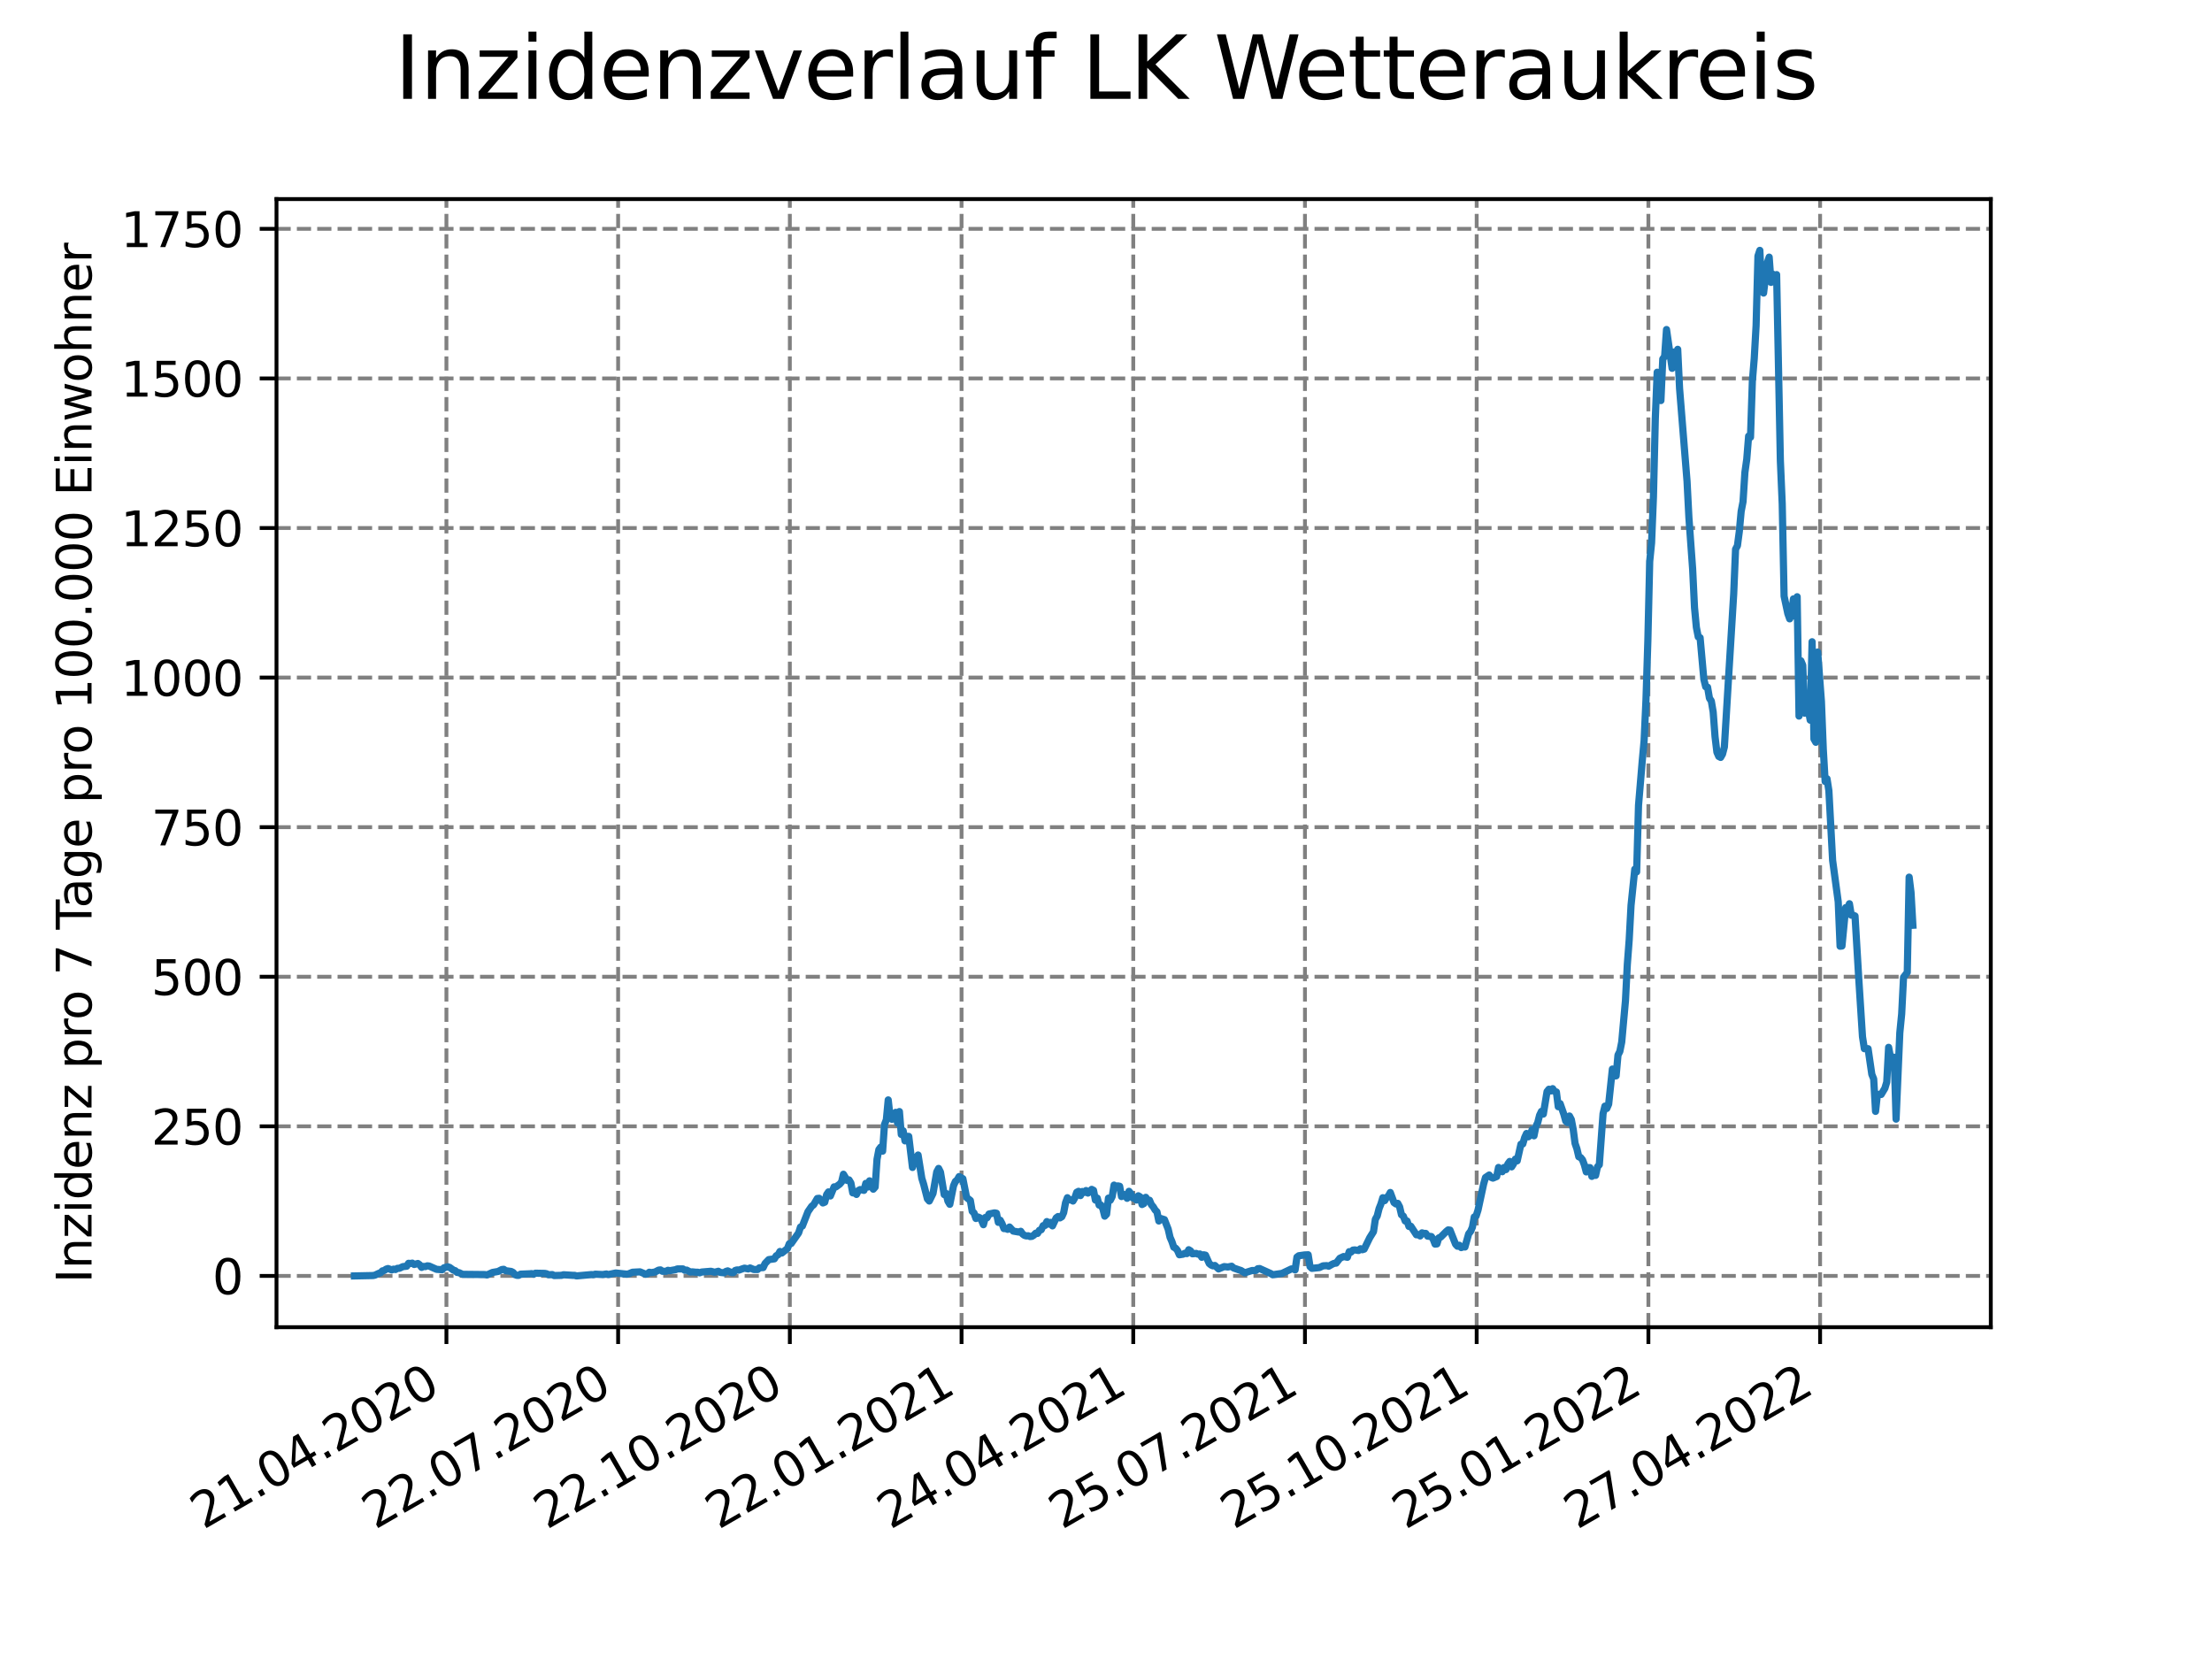 <?xml version="1.0" encoding="utf-8" standalone="no"?>
<!DOCTYPE svg PUBLIC "-//W3C//DTD SVG 1.1//EN"
  "http://www.w3.org/Graphics/SVG/1.1/DTD/svg11.dtd">
<svg xmlns:xlink="http://www.w3.org/1999/xlink" width="460.8pt" height="345.6pt" viewBox="0 0 460.8 345.6" xmlns="http://www.w3.org/2000/svg" version="1.1">
 <defs>
  <style type="text/css">*{stroke-linejoin: round; stroke-linecap: butt}</style>
 </defs>
 <g id="figure_1">
  <g id="patch_1">
   <path d="M 0 345.6 
L 460.8 345.6 
L 460.8 0 
L 0 0 
z
" style="fill: #ffffff"/>
  </g>
  <g id="axes_1">
   <g id="patch_2">
    <path d="M 57.6 276.48 
L 414.72 276.48 
L 414.72 41.472 
L 57.6 41.472 
z
" style="fill: #ffffff"/>
   </g>
   <g id="matplotlib.axis_1">
    <g id="xtick_1">
     <g id="line2d_1">
      <path d="M 92.998 276.48 
L 92.998 41.472 
" clip-path="url(#p00553712f5)" style="fill: none; stroke-dasharray: 2.96,1.28; stroke-dashoffset: 0; stroke: #808080; stroke-width: 0.8"/>
     </g>
     <g id="line2d_2">
      <defs>
       <path id="m93e9720db9" d="M 0 0 
L 0 3.5 
" style="stroke: #000000; stroke-width: 0.8"/>
      </defs>
      <g>
       <use xlink:href="#m93e9720db9" x="92.998" y="276.48" style="stroke: #000000; stroke-width: 0.8"/>
      </g>
     </g>
     <g id="text_1">
      <!-- 21.04.2020 -->
      <g transform="translate(42.373 318.689)rotate(-30)scale(0.1 -0.1)">
       <defs>
        <path id="DejaVuSans-32" d="M 1228 531 
L 3431 531 
L 3431 0 
L 469 0 
L 469 531 
Q 828 903 1448 1529 
Q 2069 2156 2228 2338 
Q 2531 2678 2651 2914 
Q 2772 3150 2772 3378 
Q 2772 3750 2511 3984 
Q 2250 4219 1831 4219 
Q 1534 4219 1204 4116 
Q 875 4013 500 3803 
L 500 4441 
Q 881 4594 1212 4672 
Q 1544 4750 1819 4750 
Q 2544 4750 2975 4387 
Q 3406 4025 3406 3419 
Q 3406 3131 3298 2873 
Q 3191 2616 2906 2266 
Q 2828 2175 2409 1742 
Q 1991 1309 1228 531 
z
" transform="scale(0.016)"/>
        <path id="DejaVuSans-31" d="M 794 531 
L 1825 531 
L 1825 4091 
L 703 3866 
L 703 4441 
L 1819 4666 
L 2450 4666 
L 2450 531 
L 3481 531 
L 3481 0 
L 794 0 
L 794 531 
z
" transform="scale(0.016)"/>
        <path id="DejaVuSans-2e" d="M 684 794 
L 1344 794 
L 1344 0 
L 684 0 
L 684 794 
z
" transform="scale(0.016)"/>
        <path id="DejaVuSans-30" d="M 2034 4250 
Q 1547 4250 1301 3770 
Q 1056 3291 1056 2328 
Q 1056 1369 1301 889 
Q 1547 409 2034 409 
Q 2525 409 2770 889 
Q 3016 1369 3016 2328 
Q 3016 3291 2770 3770 
Q 2525 4250 2034 4250 
z
M 2034 4750 
Q 2819 4750 3233 4129 
Q 3647 3509 3647 2328 
Q 3647 1150 3233 529 
Q 2819 -91 2034 -91 
Q 1250 -91 836 529 
Q 422 1150 422 2328 
Q 422 3509 836 4129 
Q 1250 4750 2034 4750 
z
" transform="scale(0.016)"/>
        <path id="DejaVuSans-34" d="M 2419 4116 
L 825 1625 
L 2419 1625 
L 2419 4116 
z
M 2253 4666 
L 3047 4666 
L 3047 1625 
L 3713 1625 
L 3713 1100 
L 3047 1100 
L 3047 0 
L 2419 0 
L 2419 1100 
L 313 1100 
L 313 1709 
L 2253 4666 
z
" transform="scale(0.016)"/>
       </defs>
       <use xlink:href="#DejaVuSans-32"/>
       <use xlink:href="#DejaVuSans-31" x="63.623"/>
       <use xlink:href="#DejaVuSans-2e" x="127.246"/>
       <use xlink:href="#DejaVuSans-30" x="159.033"/>
       <use xlink:href="#DejaVuSans-34" x="222.656"/>
       <use xlink:href="#DejaVuSans-2e" x="286.279"/>
       <use xlink:href="#DejaVuSans-32" x="318.066"/>
       <use xlink:href="#DejaVuSans-30" x="381.689"/>
       <use xlink:href="#DejaVuSans-32" x="445.312"/>
       <use xlink:href="#DejaVuSans-30" x="508.936"/>
      </g>
     </g>
    </g>
    <g id="xtick_2">
     <g id="line2d_3">
      <path d="M 128.768 276.48 
L 128.768 41.472 
" clip-path="url(#p00553712f5)" style="fill: none; stroke-dasharray: 2.96,1.28; stroke-dashoffset: 0; stroke: #808080; stroke-width: 0.8"/>
     </g>
     <g id="line2d_4">
      <g>
       <use xlink:href="#m93e9720db9" x="128.768" y="276.48" style="stroke: #000000; stroke-width: 0.8"/>
      </g>
     </g>
     <g id="text_2">
      <!-- 22.07.2020 -->
      <g transform="translate(78.143 318.689)rotate(-30)scale(0.1 -0.1)">
       <defs>
        <path id="DejaVuSans-37" d="M 525 4666 
L 3525 4666 
L 3525 4397 
L 1831 0 
L 1172 0 
L 2766 4134 
L 525 4134 
L 525 4666 
z
" transform="scale(0.016)"/>
       </defs>
       <use xlink:href="#DejaVuSans-32"/>
       <use xlink:href="#DejaVuSans-32" x="63.623"/>
       <use xlink:href="#DejaVuSans-2e" x="127.246"/>
       <use xlink:href="#DejaVuSans-30" x="159.033"/>
       <use xlink:href="#DejaVuSans-37" x="222.656"/>
       <use xlink:href="#DejaVuSans-2e" x="286.279"/>
       <use xlink:href="#DejaVuSans-32" x="318.066"/>
       <use xlink:href="#DejaVuSans-30" x="381.689"/>
       <use xlink:href="#DejaVuSans-32" x="445.312"/>
       <use xlink:href="#DejaVuSans-30" x="508.936"/>
      </g>
     </g>
    </g>
    <g id="xtick_3">
     <g id="line2d_5">
      <path d="M 164.538 276.48 
L 164.538 41.472 
" clip-path="url(#p00553712f5)" style="fill: none; stroke-dasharray: 2.96,1.28; stroke-dashoffset: 0; stroke: #808080; stroke-width: 0.8"/>
     </g>
     <g id="line2d_6">
      <g>
       <use xlink:href="#m93e9720db9" x="164.538" y="276.48" style="stroke: #000000; stroke-width: 0.8"/>
      </g>
     </g>
     <g id="text_3">
      <!-- 22.10.2020 -->
      <g transform="translate(113.913 318.689)rotate(-30)scale(0.1 -0.1)">
       <use xlink:href="#DejaVuSans-32"/>
       <use xlink:href="#DejaVuSans-32" x="63.623"/>
       <use xlink:href="#DejaVuSans-2e" x="127.246"/>
       <use xlink:href="#DejaVuSans-31" x="159.033"/>
       <use xlink:href="#DejaVuSans-30" x="222.656"/>
       <use xlink:href="#DejaVuSans-2e" x="286.279"/>
       <use xlink:href="#DejaVuSans-32" x="318.066"/>
       <use xlink:href="#DejaVuSans-30" x="381.689"/>
       <use xlink:href="#DejaVuSans-32" x="445.312"/>
       <use xlink:href="#DejaVuSans-30" x="508.936"/>
      </g>
     </g>
    </g>
    <g id="xtick_4">
     <g id="line2d_7">
      <path d="M 200.309 276.48 
L 200.309 41.472 
" clip-path="url(#p00553712f5)" style="fill: none; stroke-dasharray: 2.96,1.28; stroke-dashoffset: 0; stroke: #808080; stroke-width: 0.8"/>
     </g>
     <g id="line2d_8">
      <g>
       <use xlink:href="#m93e9720db9" x="200.309" y="276.48" style="stroke: #000000; stroke-width: 0.8"/>
      </g>
     </g>
     <g id="text_4">
      <!-- 22.01.2021 -->
      <g transform="translate(149.683 318.689)rotate(-30)scale(0.1 -0.1)">
       <use xlink:href="#DejaVuSans-32"/>
       <use xlink:href="#DejaVuSans-32" x="63.623"/>
       <use xlink:href="#DejaVuSans-2e" x="127.246"/>
       <use xlink:href="#DejaVuSans-30" x="159.033"/>
       <use xlink:href="#DejaVuSans-31" x="222.656"/>
       <use xlink:href="#DejaVuSans-2e" x="286.279"/>
       <use xlink:href="#DejaVuSans-32" x="318.066"/>
       <use xlink:href="#DejaVuSans-30" x="381.689"/>
       <use xlink:href="#DejaVuSans-32" x="445.312"/>
       <use xlink:href="#DejaVuSans-31" x="508.936"/>
      </g>
     </g>
    </g>
    <g id="xtick_5">
     <g id="line2d_9">
      <path d="M 236.079 276.48 
L 236.079 41.472 
" clip-path="url(#p00553712f5)" style="fill: none; stroke-dasharray: 2.96,1.28; stroke-dashoffset: 0; stroke: #808080; stroke-width: 0.8"/>
     </g>
     <g id="line2d_10">
      <g>
       <use xlink:href="#m93e9720db9" x="236.079" y="276.48" style="stroke: #000000; stroke-width: 0.8"/>
      </g>
     </g>
     <g id="text_5">
      <!-- 24.04.2021 -->
      <g transform="translate(185.454 318.689)rotate(-30)scale(0.1 -0.1)">
       <use xlink:href="#DejaVuSans-32"/>
       <use xlink:href="#DejaVuSans-34" x="63.623"/>
       <use xlink:href="#DejaVuSans-2e" x="127.246"/>
       <use xlink:href="#DejaVuSans-30" x="159.033"/>
       <use xlink:href="#DejaVuSans-34" x="222.656"/>
       <use xlink:href="#DejaVuSans-2e" x="286.279"/>
       <use xlink:href="#DejaVuSans-32" x="318.066"/>
       <use xlink:href="#DejaVuSans-30" x="381.689"/>
       <use xlink:href="#DejaVuSans-32" x="445.312"/>
       <use xlink:href="#DejaVuSans-31" x="508.936"/>
      </g>
     </g>
    </g>
    <g id="xtick_6">
     <g id="line2d_11">
      <path d="M 271.849 276.48 
L 271.849 41.472 
" clip-path="url(#p00553712f5)" style="fill: none; stroke-dasharray: 2.96,1.28; stroke-dashoffset: 0; stroke: #808080; stroke-width: 0.8"/>
     </g>
     <g id="line2d_12">
      <g>
       <use xlink:href="#m93e9720db9" x="271.849" y="276.48" style="stroke: #000000; stroke-width: 0.8"/>
      </g>
     </g>
     <g id="text_6">
      <!-- 25.07.2021 -->
      <g transform="translate(221.224 318.689)rotate(-30)scale(0.1 -0.1)">
       <defs>
        <path id="DejaVuSans-35" d="M 691 4666 
L 3169 4666 
L 3169 4134 
L 1269 4134 
L 1269 2991 
Q 1406 3038 1543 3061 
Q 1681 3084 1819 3084 
Q 2600 3084 3056 2656 
Q 3513 2228 3513 1497 
Q 3513 744 3044 326 
Q 2575 -91 1722 -91 
Q 1428 -91 1123 -41 
Q 819 9 494 109 
L 494 744 
Q 775 591 1075 516 
Q 1375 441 1709 441 
Q 2250 441 2565 725 
Q 2881 1009 2881 1497 
Q 2881 1984 2565 2268 
Q 2250 2553 1709 2553 
Q 1456 2553 1204 2497 
Q 953 2441 691 2322 
L 691 4666 
z
" transform="scale(0.016)"/>
       </defs>
       <use xlink:href="#DejaVuSans-32"/>
       <use xlink:href="#DejaVuSans-35" x="63.623"/>
       <use xlink:href="#DejaVuSans-2e" x="127.246"/>
       <use xlink:href="#DejaVuSans-30" x="159.033"/>
       <use xlink:href="#DejaVuSans-37" x="222.656"/>
       <use xlink:href="#DejaVuSans-2e" x="286.279"/>
       <use xlink:href="#DejaVuSans-32" x="318.066"/>
       <use xlink:href="#DejaVuSans-30" x="381.689"/>
       <use xlink:href="#DejaVuSans-32" x="445.312"/>
       <use xlink:href="#DejaVuSans-31" x="508.936"/>
      </g>
     </g>
    </g>
    <g id="xtick_7">
     <g id="line2d_13">
      <path d="M 307.62 276.48 
L 307.62 41.472 
" clip-path="url(#p00553712f5)" style="fill: none; stroke-dasharray: 2.96,1.28; stroke-dashoffset: 0; stroke: #808080; stroke-width: 0.8"/>
     </g>
     <g id="line2d_14">
      <g>
       <use xlink:href="#m93e9720db9" x="307.62" y="276.48" style="stroke: #000000; stroke-width: 0.8"/>
      </g>
     </g>
     <g id="text_7">
      <!-- 25.10.2021 -->
      <g transform="translate(256.994 318.689)rotate(-30)scale(0.1 -0.1)">
       <use xlink:href="#DejaVuSans-32"/>
       <use xlink:href="#DejaVuSans-35" x="63.623"/>
       <use xlink:href="#DejaVuSans-2e" x="127.246"/>
       <use xlink:href="#DejaVuSans-31" x="159.033"/>
       <use xlink:href="#DejaVuSans-30" x="222.656"/>
       <use xlink:href="#DejaVuSans-2e" x="286.279"/>
       <use xlink:href="#DejaVuSans-32" x="318.066"/>
       <use xlink:href="#DejaVuSans-30" x="381.689"/>
       <use xlink:href="#DejaVuSans-32" x="445.312"/>
       <use xlink:href="#DejaVuSans-31" x="508.936"/>
      </g>
     </g>
    </g>
    <g id="xtick_8">
     <g id="line2d_15">
      <path d="M 343.39 276.48 
L 343.39 41.472 
" clip-path="url(#p00553712f5)" style="fill: none; stroke-dasharray: 2.96,1.28; stroke-dashoffset: 0; stroke: #808080; stroke-width: 0.8"/>
     </g>
     <g id="line2d_16">
      <g>
       <use xlink:href="#m93e9720db9" x="343.39" y="276.48" style="stroke: #000000; stroke-width: 0.8"/>
      </g>
     </g>
     <g id="text_8">
      <!-- 25.01.2022 -->
      <g transform="translate(292.765 318.689)rotate(-30)scale(0.1 -0.1)">
       <use xlink:href="#DejaVuSans-32"/>
       <use xlink:href="#DejaVuSans-35" x="63.623"/>
       <use xlink:href="#DejaVuSans-2e" x="127.246"/>
       <use xlink:href="#DejaVuSans-30" x="159.033"/>
       <use xlink:href="#DejaVuSans-31" x="222.656"/>
       <use xlink:href="#DejaVuSans-2e" x="286.279"/>
       <use xlink:href="#DejaVuSans-32" x="318.066"/>
       <use xlink:href="#DejaVuSans-30" x="381.689"/>
       <use xlink:href="#DejaVuSans-32" x="445.312"/>
       <use xlink:href="#DejaVuSans-32" x="508.936"/>
      </g>
     </g>
    </g>
    <g id="xtick_9">
     <g id="line2d_17">
      <path d="M 379.16 276.48 
L 379.16 41.472 
" clip-path="url(#p00553712f5)" style="fill: none; stroke-dasharray: 2.96,1.28; stroke-dashoffset: 0; stroke: #808080; stroke-width: 0.8"/>
     </g>
     <g id="line2d_18">
      <g>
       <use xlink:href="#m93e9720db9" x="379.16" y="276.48" style="stroke: #000000; stroke-width: 0.8"/>
      </g>
     </g>
     <g id="text_9">
      <!-- 27.04.2022 -->
      <g transform="translate(328.535 318.689)rotate(-30)scale(0.1 -0.1)">
       <use xlink:href="#DejaVuSans-32"/>
       <use xlink:href="#DejaVuSans-37" x="63.623"/>
       <use xlink:href="#DejaVuSans-2e" x="127.246"/>
       <use xlink:href="#DejaVuSans-30" x="159.033"/>
       <use xlink:href="#DejaVuSans-34" x="222.656"/>
       <use xlink:href="#DejaVuSans-2e" x="286.279"/>
       <use xlink:href="#DejaVuSans-32" x="318.066"/>
       <use xlink:href="#DejaVuSans-30" x="381.689"/>
       <use xlink:href="#DejaVuSans-32" x="445.312"/>
       <use xlink:href="#DejaVuSans-32" x="508.936"/>
      </g>
     </g>
    </g>
   </g>
   <g id="matplotlib.axis_2">
    <g id="ytick_1">
     <g id="line2d_19">
      <path d="M 57.6 265.798 
L 414.72 265.798 
" clip-path="url(#p00553712f5)" style="fill: none; stroke-dasharray: 2.96,1.28; stroke-dashoffset: 0; stroke: #808080; stroke-width: 0.8"/>
     </g>
     <g id="line2d_20">
      <defs>
       <path id="mbb633dba59" d="M 0 0 
L -3.5 0 
" style="stroke: #000000; stroke-width: 0.8"/>
      </defs>
      <g>
       <use xlink:href="#mbb633dba59" x="57.6" y="265.798" style="stroke: #000000; stroke-width: 0.8"/>
      </g>
     </g>
     <g id="text_10">
      <!-- 0 -->
      <g transform="translate(44.237 269.597)scale(0.1 -0.1)">
       <use xlink:href="#DejaVuSans-30"/>
      </g>
     </g>
    </g>
    <g id="ytick_2">
     <g id="line2d_21">
      <path d="M 57.6 234.637 
L 414.72 234.637 
" clip-path="url(#p00553712f5)" style="fill: none; stroke-dasharray: 2.96,1.28; stroke-dashoffset: 0; stroke: #808080; stroke-width: 0.8"/>
     </g>
     <g id="line2d_22">
      <g>
       <use xlink:href="#mbb633dba59" x="57.6" y="234.637" style="stroke: #000000; stroke-width: 0.8"/>
      </g>
     </g>
     <g id="text_11">
      <!-- 250 -->
      <g transform="translate(31.512 238.436)scale(0.1 -0.1)">
       <use xlink:href="#DejaVuSans-32"/>
       <use xlink:href="#DejaVuSans-35" x="63.623"/>
       <use xlink:href="#DejaVuSans-30" x="127.246"/>
      </g>
     </g>
    </g>
    <g id="ytick_3">
     <g id="line2d_23">
      <path d="M 57.6 203.476 
L 414.72 203.476 
" clip-path="url(#p00553712f5)" style="fill: none; stroke-dasharray: 2.96,1.28; stroke-dashoffset: 0; stroke: #808080; stroke-width: 0.8"/>
     </g>
     <g id="line2d_24">
      <g>
       <use xlink:href="#mbb633dba59" x="57.6" y="203.476" style="stroke: #000000; stroke-width: 0.8"/>
      </g>
     </g>
     <g id="text_12">
      <!-- 500 -->
      <g transform="translate(31.512 207.275)scale(0.1 -0.1)">
       <use xlink:href="#DejaVuSans-35"/>
       <use xlink:href="#DejaVuSans-30" x="63.623"/>
       <use xlink:href="#DejaVuSans-30" x="127.246"/>
      </g>
     </g>
    </g>
    <g id="ytick_4">
     <g id="line2d_25">
      <path d="M 57.6 172.314 
L 414.72 172.314 
" clip-path="url(#p00553712f5)" style="fill: none; stroke-dasharray: 2.96,1.28; stroke-dashoffset: 0; stroke: #808080; stroke-width: 0.8"/>
     </g>
     <g id="line2d_26">
      <g>
       <use xlink:href="#mbb633dba59" x="57.6" y="172.314" style="stroke: #000000; stroke-width: 0.8"/>
      </g>
     </g>
     <g id="text_13">
      <!-- 750 -->
      <g transform="translate(31.512 176.114)scale(0.1 -0.1)">
       <use xlink:href="#DejaVuSans-37"/>
       <use xlink:href="#DejaVuSans-35" x="63.623"/>
       <use xlink:href="#DejaVuSans-30" x="127.246"/>
      </g>
     </g>
    </g>
    <g id="ytick_5">
     <g id="line2d_27">
      <path d="M 57.6 141.153 
L 414.72 141.153 
" clip-path="url(#p00553712f5)" style="fill: none; stroke-dasharray: 2.96,1.28; stroke-dashoffset: 0; stroke: #808080; stroke-width: 0.8"/>
     </g>
     <g id="line2d_28">
      <g>
       <use xlink:href="#mbb633dba59" x="57.6" y="141.153" style="stroke: #000000; stroke-width: 0.8"/>
      </g>
     </g>
     <g id="text_14">
      <!-- 1000 -->
      <g transform="translate(25.15 144.952)scale(0.1 -0.1)">
       <use xlink:href="#DejaVuSans-31"/>
       <use xlink:href="#DejaVuSans-30" x="63.623"/>
       <use xlink:href="#DejaVuSans-30" x="127.246"/>
       <use xlink:href="#DejaVuSans-30" x="190.869"/>
      </g>
     </g>
    </g>
    <g id="ytick_6">
     <g id="line2d_29">
      <path d="M 57.6 109.992 
L 414.72 109.992 
" clip-path="url(#p00553712f5)" style="fill: none; stroke-dasharray: 2.96,1.28; stroke-dashoffset: 0; stroke: #808080; stroke-width: 0.8"/>
     </g>
     <g id="line2d_30">
      <g>
       <use xlink:href="#mbb633dba59" x="57.6" y="109.992" style="stroke: #000000; stroke-width: 0.8"/>
      </g>
     </g>
     <g id="text_15">
      <!-- 1250 -->
      <g transform="translate(25.15 113.791)scale(0.1 -0.1)">
       <use xlink:href="#DejaVuSans-31"/>
       <use xlink:href="#DejaVuSans-32" x="63.623"/>
       <use xlink:href="#DejaVuSans-35" x="127.246"/>
       <use xlink:href="#DejaVuSans-30" x="190.869"/>
      </g>
     </g>
    </g>
    <g id="ytick_7">
     <g id="line2d_31">
      <path d="M 57.6 78.831 
L 414.72 78.831 
" clip-path="url(#p00553712f5)" style="fill: none; stroke-dasharray: 2.96,1.28; stroke-dashoffset: 0; stroke: #808080; stroke-width: 0.8"/>
     </g>
     <g id="line2d_32">
      <g>
       <use xlink:href="#mbb633dba59" x="57.6" y="78.831" style="stroke: #000000; stroke-width: 0.8"/>
      </g>
     </g>
     <g id="text_16">
      <!-- 1500 -->
      <g transform="translate(25.15 82.63)scale(0.1 -0.1)">
       <use xlink:href="#DejaVuSans-31"/>
       <use xlink:href="#DejaVuSans-35" x="63.623"/>
       <use xlink:href="#DejaVuSans-30" x="127.246"/>
       <use xlink:href="#DejaVuSans-30" x="190.869"/>
      </g>
     </g>
    </g>
    <g id="ytick_8">
     <g id="line2d_33">
      <path d="M 57.6 47.67 
L 414.72 47.67 
" clip-path="url(#p00553712f5)" style="fill: none; stroke-dasharray: 2.96,1.28; stroke-dashoffset: 0; stroke: #808080; stroke-width: 0.8"/>
     </g>
     <g id="line2d_34">
      <g>
       <use xlink:href="#mbb633dba59" x="57.6" y="47.67" style="stroke: #000000; stroke-width: 0.8"/>
      </g>
     </g>
     <g id="text_17">
      <!-- 1750 -->
      <g transform="translate(25.15 51.469)scale(0.1 -0.1)">
       <use xlink:href="#DejaVuSans-31"/>
       <use xlink:href="#DejaVuSans-37" x="63.623"/>
       <use xlink:href="#DejaVuSans-35" x="127.246"/>
       <use xlink:href="#DejaVuSans-30" x="190.869"/>
      </g>
     </g>
    </g>
    <g id="text_18">
     <!-- Inzidenz pro 7 Tage pro 100.000 Einwohner -->
     <g transform="translate(19.07 267.301)rotate(-90)scale(0.1 -0.1)">
      <defs>
       <path id="DejaVuSans-49" d="M 628 4666 
L 1259 4666 
L 1259 0 
L 628 0 
L 628 4666 
z
" transform="scale(0.016)"/>
       <path id="DejaVuSans-6e" d="M 3513 2113 
L 3513 0 
L 2938 0 
L 2938 2094 
Q 2938 2591 2744 2837 
Q 2550 3084 2163 3084 
Q 1697 3084 1428 2787 
Q 1159 2491 1159 1978 
L 1159 0 
L 581 0 
L 581 3500 
L 1159 3500 
L 1159 2956 
Q 1366 3272 1645 3428 
Q 1925 3584 2291 3584 
Q 2894 3584 3203 3211 
Q 3513 2838 3513 2113 
z
" transform="scale(0.016)"/>
       <path id="DejaVuSans-7a" d="M 353 3500 
L 3084 3500 
L 3084 2975 
L 922 459 
L 3084 459 
L 3084 0 
L 275 0 
L 275 525 
L 2438 3041 
L 353 3041 
L 353 3500 
z
" transform="scale(0.016)"/>
       <path id="DejaVuSans-69" d="M 603 3500 
L 1178 3500 
L 1178 0 
L 603 0 
L 603 3500 
z
M 603 4863 
L 1178 4863 
L 1178 4134 
L 603 4134 
L 603 4863 
z
" transform="scale(0.016)"/>
       <path id="DejaVuSans-64" d="M 2906 2969 
L 2906 4863 
L 3481 4863 
L 3481 0 
L 2906 0 
L 2906 525 
Q 2725 213 2448 61 
Q 2172 -91 1784 -91 
Q 1150 -91 751 415 
Q 353 922 353 1747 
Q 353 2572 751 3078 
Q 1150 3584 1784 3584 
Q 2172 3584 2448 3432 
Q 2725 3281 2906 2969 
z
M 947 1747 
Q 947 1113 1208 752 
Q 1469 391 1925 391 
Q 2381 391 2643 752 
Q 2906 1113 2906 1747 
Q 2906 2381 2643 2742 
Q 2381 3103 1925 3103 
Q 1469 3103 1208 2742 
Q 947 2381 947 1747 
z
" transform="scale(0.016)"/>
       <path id="DejaVuSans-65" d="M 3597 1894 
L 3597 1613 
L 953 1613 
Q 991 1019 1311 708 
Q 1631 397 2203 397 
Q 2534 397 2845 478 
Q 3156 559 3463 722 
L 3463 178 
Q 3153 47 2828 -22 
Q 2503 -91 2169 -91 
Q 1331 -91 842 396 
Q 353 884 353 1716 
Q 353 2575 817 3079 
Q 1281 3584 2069 3584 
Q 2775 3584 3186 3129 
Q 3597 2675 3597 1894 
z
M 3022 2063 
Q 3016 2534 2758 2815 
Q 2500 3097 2075 3097 
Q 1594 3097 1305 2825 
Q 1016 2553 972 2059 
L 3022 2063 
z
" transform="scale(0.016)"/>
       <path id="DejaVuSans-20" transform="scale(0.016)"/>
       <path id="DejaVuSans-70" d="M 1159 525 
L 1159 -1331 
L 581 -1331 
L 581 3500 
L 1159 3500 
L 1159 2969 
Q 1341 3281 1617 3432 
Q 1894 3584 2278 3584 
Q 2916 3584 3314 3078 
Q 3713 2572 3713 1747 
Q 3713 922 3314 415 
Q 2916 -91 2278 -91 
Q 1894 -91 1617 61 
Q 1341 213 1159 525 
z
M 3116 1747 
Q 3116 2381 2855 2742 
Q 2594 3103 2138 3103 
Q 1681 3103 1420 2742 
Q 1159 2381 1159 1747 
Q 1159 1113 1420 752 
Q 1681 391 2138 391 
Q 2594 391 2855 752 
Q 3116 1113 3116 1747 
z
" transform="scale(0.016)"/>
       <path id="DejaVuSans-72" d="M 2631 2963 
Q 2534 3019 2420 3045 
Q 2306 3072 2169 3072 
Q 1681 3072 1420 2755 
Q 1159 2438 1159 1844 
L 1159 0 
L 581 0 
L 581 3500 
L 1159 3500 
L 1159 2956 
Q 1341 3275 1631 3429 
Q 1922 3584 2338 3584 
Q 2397 3584 2469 3576 
Q 2541 3569 2628 3553 
L 2631 2963 
z
" transform="scale(0.016)"/>
       <path id="DejaVuSans-6f" d="M 1959 3097 
Q 1497 3097 1228 2736 
Q 959 2375 959 1747 
Q 959 1119 1226 758 
Q 1494 397 1959 397 
Q 2419 397 2687 759 
Q 2956 1122 2956 1747 
Q 2956 2369 2687 2733 
Q 2419 3097 1959 3097 
z
M 1959 3584 
Q 2709 3584 3137 3096 
Q 3566 2609 3566 1747 
Q 3566 888 3137 398 
Q 2709 -91 1959 -91 
Q 1206 -91 779 398 
Q 353 888 353 1747 
Q 353 2609 779 3096 
Q 1206 3584 1959 3584 
z
" transform="scale(0.016)"/>
       <path id="DejaVuSans-54" d="M -19 4666 
L 3928 4666 
L 3928 4134 
L 2272 4134 
L 2272 0 
L 1638 0 
L 1638 4134 
L -19 4134 
L -19 4666 
z
" transform="scale(0.016)"/>
       <path id="DejaVuSans-61" d="M 2194 1759 
Q 1497 1759 1228 1600 
Q 959 1441 959 1056 
Q 959 750 1161 570 
Q 1363 391 1709 391 
Q 2188 391 2477 730 
Q 2766 1069 2766 1631 
L 2766 1759 
L 2194 1759 
z
M 3341 1997 
L 3341 0 
L 2766 0 
L 2766 531 
Q 2569 213 2275 61 
Q 1981 -91 1556 -91 
Q 1019 -91 701 211 
Q 384 513 384 1019 
Q 384 1609 779 1909 
Q 1175 2209 1959 2209 
L 2766 2209 
L 2766 2266 
Q 2766 2663 2505 2880 
Q 2244 3097 1772 3097 
Q 1472 3097 1187 3025 
Q 903 2953 641 2809 
L 641 3341 
Q 956 3463 1253 3523 
Q 1550 3584 1831 3584 
Q 2591 3584 2966 3190 
Q 3341 2797 3341 1997 
z
" transform="scale(0.016)"/>
       <path id="DejaVuSans-67" d="M 2906 1791 
Q 2906 2416 2648 2759 
Q 2391 3103 1925 3103 
Q 1463 3103 1205 2759 
Q 947 2416 947 1791 
Q 947 1169 1205 825 
Q 1463 481 1925 481 
Q 2391 481 2648 825 
Q 2906 1169 2906 1791 
z
M 3481 434 
Q 3481 -459 3084 -895 
Q 2688 -1331 1869 -1331 
Q 1566 -1331 1297 -1286 
Q 1028 -1241 775 -1147 
L 775 -588 
Q 1028 -725 1275 -790 
Q 1522 -856 1778 -856 
Q 2344 -856 2625 -561 
Q 2906 -266 2906 331 
L 2906 616 
Q 2728 306 2450 153 
Q 2172 0 1784 0 
Q 1141 0 747 490 
Q 353 981 353 1791 
Q 353 2603 747 3093 
Q 1141 3584 1784 3584 
Q 2172 3584 2450 3431 
Q 2728 3278 2906 2969 
L 2906 3500 
L 3481 3500 
L 3481 434 
z
" transform="scale(0.016)"/>
       <path id="DejaVuSans-45" d="M 628 4666 
L 3578 4666 
L 3578 4134 
L 1259 4134 
L 1259 2753 
L 3481 2753 
L 3481 2222 
L 1259 2222 
L 1259 531 
L 3634 531 
L 3634 0 
L 628 0 
L 628 4666 
z
" transform="scale(0.016)"/>
       <path id="DejaVuSans-77" d="M 269 3500 
L 844 3500 
L 1563 769 
L 2278 3500 
L 2956 3500 
L 3675 769 
L 4391 3500 
L 4966 3500 
L 4050 0 
L 3372 0 
L 2619 2869 
L 1863 0 
L 1184 0 
L 269 3500 
z
" transform="scale(0.016)"/>
       <path id="DejaVuSans-68" d="M 3513 2113 
L 3513 0 
L 2938 0 
L 2938 2094 
Q 2938 2591 2744 2837 
Q 2550 3084 2163 3084 
Q 1697 3084 1428 2787 
Q 1159 2491 1159 1978 
L 1159 0 
L 581 0 
L 581 4863 
L 1159 4863 
L 1159 2956 
Q 1366 3272 1645 3428 
Q 1925 3584 2291 3584 
Q 2894 3584 3203 3211 
Q 3513 2838 3513 2113 
z
" transform="scale(0.016)"/>
      </defs>
      <use xlink:href="#DejaVuSans-49"/>
      <use xlink:href="#DejaVuSans-6e" x="29.492"/>
      <use xlink:href="#DejaVuSans-7a" x="92.871"/>
      <use xlink:href="#DejaVuSans-69" x="145.361"/>
      <use xlink:href="#DejaVuSans-64" x="173.145"/>
      <use xlink:href="#DejaVuSans-65" x="236.621"/>
      <use xlink:href="#DejaVuSans-6e" x="298.145"/>
      <use xlink:href="#DejaVuSans-7a" x="361.523"/>
      <use xlink:href="#DejaVuSans-20" x="414.014"/>
      <use xlink:href="#DejaVuSans-70" x="445.801"/>
      <use xlink:href="#DejaVuSans-72" x="509.277"/>
      <use xlink:href="#DejaVuSans-6f" x="548.141"/>
      <use xlink:href="#DejaVuSans-20" x="609.322"/>
      <use xlink:href="#DejaVuSans-37" x="641.109"/>
      <use xlink:href="#DejaVuSans-20" x="704.732"/>
      <use xlink:href="#DejaVuSans-54" x="736.52"/>
      <use xlink:href="#DejaVuSans-61" x="781.104"/>
      <use xlink:href="#DejaVuSans-67" x="842.383"/>
      <use xlink:href="#DejaVuSans-65" x="905.859"/>
      <use xlink:href="#DejaVuSans-20" x="967.383"/>
      <use xlink:href="#DejaVuSans-70" x="999.17"/>
      <use xlink:href="#DejaVuSans-72" x="1062.646"/>
      <use xlink:href="#DejaVuSans-6f" x="1101.51"/>
      <use xlink:href="#DejaVuSans-20" x="1162.691"/>
      <use xlink:href="#DejaVuSans-31" x="1194.479"/>
      <use xlink:href="#DejaVuSans-30" x="1258.102"/>
      <use xlink:href="#DejaVuSans-30" x="1321.725"/>
      <use xlink:href="#DejaVuSans-2e" x="1385.348"/>
      <use xlink:href="#DejaVuSans-30" x="1417.135"/>
      <use xlink:href="#DejaVuSans-30" x="1480.758"/>
      <use xlink:href="#DejaVuSans-30" x="1544.381"/>
      <use xlink:href="#DejaVuSans-20" x="1608.004"/>
      <use xlink:href="#DejaVuSans-45" x="1639.791"/>
      <use xlink:href="#DejaVuSans-69" x="1702.975"/>
      <use xlink:href="#DejaVuSans-6e" x="1730.758"/>
      <use xlink:href="#DejaVuSans-77" x="1794.137"/>
      <use xlink:href="#DejaVuSans-6f" x="1875.924"/>
      <use xlink:href="#DejaVuSans-68" x="1937.105"/>
      <use xlink:href="#DejaVuSans-6e" x="2000.484"/>
      <use xlink:href="#DejaVuSans-65" x="2063.863"/>
      <use xlink:href="#DejaVuSans-72" x="2125.387"/>
     </g>
    </g>
   </g>
   <g id="line2d_35">
    <path d="M 73.833 265.798 
L 77.721 265.717 
L 78.11 265.636 
L 78.887 265.272 
L 79.276 265.151 
L 79.665 264.747 
L 80.054 264.666 
L 80.442 264.383 
L 80.831 264.262 
L 81.609 264.545 
L 81.998 264.383 
L 82.386 264.464 
L 82.775 264.221 
L 83.164 264.221 
L 83.942 263.857 
L 84.719 263.777 
L 85.108 263.17 
L 85.497 263.211 
L 85.886 263.13 
L 86.275 263.413 
L 87.052 263.211 
L 87.441 263.494 
L 87.83 264.019 
L 88.219 263.817 
L 88.607 263.857 
L 88.996 263.696 
L 89.385 263.736 
L 90.94 264.423 
L 92.107 264.504 
L 92.496 264.1 
L 93.273 263.898 
L 93.662 264.019 
L 94.44 264.585 
L 94.828 264.706 
L 95.217 265.07 
L 95.606 265.111 
L 96.384 265.474 
L 97.161 265.474 
L 101.049 265.515 
L 101.438 265.596 
L 102.605 265.07 
L 103.771 264.868 
L 104.549 264.464 
L 104.937 264.423 
L 105.326 264.706 
L 106.493 264.868 
L 106.881 265.07 
L 107.27 265.515 
L 107.659 265.677 
L 108.048 265.677 
L 108.437 265.434 
L 110.381 265.353 
L 110.769 265.313 
L 111.158 265.434 
L 111.547 265.232 
L 113.491 265.272 
L 113.88 265.353 
L 114.269 265.555 
L 115.046 265.515 
L 115.435 265.717 
L 116.99 265.677 
L 117.379 265.555 
L 119.323 265.677 
L 119.712 265.677 
L 120.101 265.798 
L 123.211 265.515 
L 123.6 265.555 
L 123.989 265.434 
L 125.544 265.515 
L 126.322 265.394 
L 126.711 265.515 
L 127.488 265.353 
L 128.266 265.191 
L 130.599 265.434 
L 130.987 265.353 
L 131.765 265.03 
L 133.32 264.949 
L 134.487 265.434 
L 134.876 265.353 
L 135.264 265.03 
L 135.653 265.111 
L 136.431 264.989 
L 137.208 264.585 
L 137.597 264.545 
L 137.986 264.828 
L 138.764 264.828 
L 139.152 264.626 
L 139.541 264.706 
L 140.708 264.504 
L 141.096 264.343 
L 142.263 264.343 
L 142.652 264.626 
L 143.041 264.585 
L 143.818 264.989 
L 144.207 264.949 
L 144.985 265.03 
L 145.373 265.03 
L 145.762 265.151 
L 146.151 264.989 
L 148.095 264.828 
L 148.873 265.03 
L 149.65 264.828 
L 150.039 265.07 
L 150.817 265.151 
L 151.205 264.868 
L 151.594 264.747 
L 152.372 265.111 
L 152.761 265.111 
L 153.15 264.666 
L 153.538 264.545 
L 153.927 264.585 
L 154.705 264.302 
L 155.094 264.181 
L 155.871 264.343 
L 156.26 264.14 
L 157.038 264.464 
L 157.815 264.464 
L 158.204 264.1 
L 158.982 264.06 
L 159.37 263.211 
L 160.148 262.402 
L 161.314 262.24 
L 161.703 261.594 
L 162.092 261.392 
L 162.481 260.704 
L 162.87 261.028 
L 164.036 260.098 
L 164.425 259.087 
L 164.814 259.047 
L 166.369 256.824 
L 166.758 255.611 
L 167.147 255.409 
L 168.313 252.417 
L 169.091 251.285 
L 169.479 251.002 
L 170.257 249.668 
L 170.646 249.628 
L 171.423 250.598 
L 171.812 250.436 
L 172.201 248.86 
L 172.59 248.294 
L 172.979 249.143 
L 173.756 247.243 
L 174.145 247.243 
L 174.923 246.677 
L 175.312 246.232 
L 175.7 244.615 
L 176.478 245.909 
L 176.867 245.788 
L 177.256 246.434 
L 177.644 248.496 
L 178.033 248.496 
L 178.422 248.82 
L 178.811 248.011 
L 179.2 247.809 
L 179.977 247.971 
L 180.366 246.515 
L 180.755 247.283 
L 181.144 245.99 
L 181.532 247.122 
L 181.921 247.728 
L 182.31 247.283 
L 182.699 241.503 
L 183.088 239.481 
L 183.477 238.956 
L 183.865 239.805 
L 184.254 234.267 
L 184.643 233.256 
L 185.032 229.133 
L 185.421 232.609 
L 185.809 233.175 
L 186.198 232.205 
L 186.587 231.72 
L 186.976 233.943 
L 187.365 231.558 
L 187.753 236.328 
L 188.142 235.56 
L 188.531 237.662 
L 188.92 236.733 
L 189.309 236.733 
L 190.086 243.201 
L 190.475 241.098 
L 190.864 242.392 
L 191.253 240.613 
L 192.03 245.464 
L 192.419 246.717 
L 193.197 249.749 
L 193.586 250.194 
L 194.363 248.617 
L 195.141 244.13 
L 195.53 243.403 
L 195.918 244.171 
L 196.696 248.86 
L 197.085 248.617 
L 197.474 250.234 
L 197.862 250.881 
L 198.64 247 
L 199.029 246.111 
L 199.418 245.788 
L 199.806 245.1 
L 200.584 245.545 
L 201.362 249.466 
L 202.139 250.073 
L 202.528 252.336 
L 202.917 252.7 
L 203.306 253.832 
L 203.695 253.509 
L 204.083 253.67 
L 204.472 254.196 
L 204.861 255.126 
L 205.25 253.63 
L 205.639 253.67 
L 206.027 252.902 
L 207.194 252.66 
L 207.583 252.741 
L 207.971 254.641 
L 208.36 254.196 
L 208.749 254.924 
L 209.138 255.934 
L 209.527 255.934 
L 209.915 256.096 
L 210.304 255.611 
L 211.082 256.46 
L 212.248 256.662 
L 212.637 256.5 
L 213.026 257.066 
L 213.415 257.349 
L 213.804 257.47 
L 214.192 257.43 
L 214.581 257.592 
L 214.97 257.551 
L 215.359 257.309 
L 215.748 256.904 
L 216.136 256.945 
L 216.525 256.298 
L 216.914 256.177 
L 217.303 255.328 
L 217.692 255.287 
L 218.08 254.479 
L 218.469 255.004 
L 218.858 254.641 
L 219.247 255.368 
L 220.024 253.711 
L 220.413 253.428 
L 220.802 253.711 
L 221.191 253.468 
L 221.58 252.619 
L 221.969 250.558 
L 222.357 249.507 
L 222.746 249.951 
L 223.135 249.951 
L 223.524 250.194 
L 223.913 249.507 
L 224.301 248.375 
L 224.69 248.173 
L 225.079 249.062 
L 225.468 248.213 
L 225.857 248.415 
L 226.245 248.011 
L 226.634 248.537 
L 227.023 248.254 
L 227.412 247.768 
L 227.801 247.971 
L 228.189 249.992 
L 228.578 249.588 
L 228.967 251.043 
L 229.356 251.043 
L 229.745 251.811 
L 230.133 253.347 
L 230.522 252.943 
L 230.911 249.588 
L 231.3 250.032 
L 231.689 249.264 
L 232.078 246.879 
L 232.466 247.324 
L 232.855 247.041 
L 233.244 247.122 
L 233.633 249.264 
L 234.022 248.82 
L 234.41 248.86 
L 234.799 249.628 
L 235.188 248.173 
L 235.577 248.658 
L 235.966 249.547 
L 236.354 249.547 
L 236.743 249.992 
L 237.132 249.102 
L 237.521 249.345 
L 237.91 250.922 
L 238.298 250.719 
L 238.687 249.426 
L 239.076 250.073 
L 239.465 250.032 
L 239.854 250.962 
L 240.242 251.407 
L 240.631 252.053 
L 241.02 252.458 
L 241.409 254.358 
L 241.798 253.832 
L 242.575 254.075 
L 243.353 256.056 
L 243.742 257.753 
L 244.131 258.643 
L 244.519 259.815 
L 244.908 260.017 
L 245.297 260.502 
L 245.686 261.392 
L 246.463 261.27 
L 246.852 261.068 
L 247.241 261.149 
L 247.63 260.341 
L 248.019 260.583 
L 248.407 261.189 
L 249.185 261.109 
L 249.574 261.27 
L 249.963 261.23 
L 250.351 261.917 
L 250.74 261.392 
L 251.129 261.472 
L 251.907 263.211 
L 252.296 263.534 
L 252.684 263.696 
L 253.073 263.615 
L 253.851 264.343 
L 254.628 264.019 
L 255.017 263.857 
L 255.795 263.938 
L 256.572 263.777 
L 256.961 264.14 
L 258.128 264.545 
L 258.516 264.666 
L 259.294 265.151 
L 260.849 264.666 
L 261.627 264.666 
L 262.016 264.302 
L 262.405 264.262 
L 264.737 265.313 
L 265.126 265.555 
L 267.07 265.272 
L 269.014 264.343 
L 269.403 264.343 
L 269.792 264.545 
L 270.181 261.877 
L 270.569 261.594 
L 271.736 261.432 
L 272.514 261.392 
L 272.902 263.857 
L 273.291 264.221 
L 274.846 264.06 
L 275.624 263.696 
L 276.402 263.655 
L 276.79 263.777 
L 277.568 263.332 
L 277.957 263.17 
L 278.346 263.13 
L 279.123 262.119 
L 279.901 261.755 
L 280.678 261.917 
L 281.067 260.745 
L 281.456 260.826 
L 281.845 260.421 
L 282.234 260.381 
L 283.011 260.502 
L 283.4 260.138 
L 283.789 260.341 
L 284.178 260.219 
L 285.344 257.834 
L 286.122 256.581 
L 286.511 253.994 
L 286.899 253.307 
L 287.288 251.771 
L 287.677 250.8 
L 288.066 249.507 
L 288.455 250.113 
L 288.843 249.466 
L 289.232 249.143 
L 289.621 248.415 
L 290.399 250.517 
L 290.788 250.8 
L 291.176 250.679 
L 291.565 251.407 
L 291.954 253.064 
L 292.343 253.347 
L 292.732 254.358 
L 293.12 254.358 
L 293.509 255.49 
L 293.898 255.449 
L 295.064 257.228 
L 295.453 257.187 
L 295.842 257.47 
L 296.231 256.824 
L 296.62 256.945 
L 297.008 256.945 
L 297.397 257.511 
L 298.175 257.592 
L 298.564 258.158 
L 298.952 259.168 
L 299.341 259.128 
L 299.73 257.875 
L 300.119 257.713 
L 301.285 256.541 
L 301.674 256.217 
L 302.063 256.258 
L 303.229 259.209 
L 303.618 259.613 
L 304.007 259.411 
L 304.396 259.896 
L 304.785 259.734 
L 305.173 259.775 
L 305.951 257.026 
L 306.34 256.541 
L 306.729 255.651 
L 307.117 253.509 
L 307.506 253.307 
L 307.895 252.094 
L 309.061 246.677 
L 309.45 245.303 
L 310.228 244.777 
L 310.617 245.262 
L 311.006 245.424 
L 311.783 245.1 
L 312.172 243.201 
L 312.561 243.847 
L 312.95 244.09 
L 313.338 243.201 
L 313.727 243.645 
L 314.116 242.473 
L 314.505 241.947 
L 314.894 243.079 
L 315.282 242.473 
L 315.671 241.462 
L 316.06 241.826 
L 316.838 238.35 
L 317.226 238.309 
L 317.615 236.975 
L 318.004 236.126 
L 318.393 236.813 
L 318.782 236.45 
L 319.17 235.318 
L 319.559 236.611 
L 319.948 234.671 
L 320.337 233.862 
L 320.726 232.326 
L 321.115 231.518 
L 321.503 232.084 
L 322.281 227.395 
L 322.67 226.909 
L 323.059 227.273 
L 323.447 226.788 
L 323.836 227.354 
L 324.225 227.475 
L 324.614 230.548 
L 325.003 229.901 
L 325.78 232.124 
L 326.169 233.539 
L 326.558 233.862 
L 326.947 232.488 
L 327.335 233.216 
L 327.724 235.237 
L 328.113 238.188 
L 328.502 239.32 
L 328.891 240.977 
L 329.279 241.139 
L 329.668 241.624 
L 330.057 242.675 
L 330.446 244.13 
L 330.835 243.241 
L 331.224 243.241 
L 331.612 245.06 
L 332.001 244.454 
L 332.39 244.858 
L 332.779 243.079 
L 333.168 242.635 
L 333.945 232.003 
L 334.334 230.426 
L 334.723 230.911 
L 335.112 230.022 
L 335.889 222.705 
L 336.278 224.161 
L 336.667 224.12 
L 337.056 219.795 
L 337.444 219.027 
L 337.833 217.086 
L 338.611 208.476 
L 339 200.916 
L 339.388 195.823 
L 339.777 188.587 
L 340.555 181.068 
L 340.944 181.634 
L 341.333 167.768 
L 342.11 158.511 
L 342.499 154.267 
L 342.888 145.818 
L 343.277 133.529 
L 343.665 116.955 
L 344.054 113.074 
L 344.443 103.493 
L 344.832 87.202 
L 345.221 77.541 
L 345.609 77.945 
L 345.998 83.443 
L 346.387 74.792 
L 346.776 74.226 
L 347.165 68.647 
L 348.331 76.732 
L 348.72 73.337 
L 349.109 74.59 
L 349.497 72.771 
L 349.886 80.936 
L 351.442 100.259 
L 351.83 107.819 
L 352.608 118.531 
L 352.997 126.576 
L 353.386 130.699 
L 353.774 132.68 
L 354.163 132.842 
L 354.941 141.492 
L 355.33 143.069 
L 355.718 143.15 
L 356.107 145.454 
L 356.496 146.02 
L 356.885 148.324 
L 357.274 153.458 
L 357.662 156.692 
L 358.051 157.581 
L 358.44 157.783 
L 358.829 157.096 
L 359.218 155.601 
L 359.995 142.746 
L 361.162 123.706 
L 361.551 114.408 
L 361.939 113.68 
L 362.328 110.729 
L 362.717 106.525 
L 363.106 104.504 
L 363.495 98.4 
L 363.883 95.651 
L 364.272 90.84 
L 364.661 91.083 
L 365.05 79.4 
L 365.439 74.711 
L 365.827 67.839 
L 366.216 53.326 
L 366.605 52.154 
L 366.994 60.32 
L 367.383 61.048 
L 368.16 54.741 
L 368.549 53.569 
L 368.938 58.824 
L 369.327 57.126 
L 369.715 58.784 
L 370.104 57.207 
L 370.882 95.934 
L 371.271 104.989 
L 371.66 124.191 
L 372.437 127.829 
L 372.826 128.92 
L 373.215 127.869 
L 373.604 124.757 
L 373.992 128.395 
L 374.381 124.312 
L 374.77 149.173 
L 375.159 137.652 
L 375.548 138.582 
L 375.936 148.567 
L 376.325 146.626 
L 376.714 147.96 
L 377.103 150.022 
L 377.492 133.69 
L 377.88 153.943 
L 378.269 154.63 
L 378.658 135.833 
L 379.436 146.141 
L 379.824 156.086 
L 380.213 162.796 
L 380.602 162.23 
L 380.991 164.736 
L 381.769 179.249 
L 382.935 187.859 
L 383.324 197.117 
L 383.713 197.076 
L 384.49 189.072 
L 384.879 189.274 
L 385.268 188.264 
L 385.657 190.649 
L 386.045 190.649 
L 386.434 190.81 
L 387.212 203.827 
L 387.989 215.954 
L 388.378 218.461 
L 389.156 218.461 
L 389.933 223.797 
L 390.322 224.767 
L 390.711 231.518 
L 391.1 227.96 
L 391.878 228.001 
L 392.655 226.707 
L 393.044 225.414 
L 393.433 218.178 
L 393.822 220.239 
L 394.599 220.239 
L 394.988 233.135 
L 395.766 215.146 
L 396.154 211.225 
L 396.543 203.584 
L 397.321 202.574 
L 397.71 182.725 
L 398.098 185.879 
L 398.487 192.751 
L 398.487 192.751 
" clip-path="url(#p00553712f5)" style="fill: none; stroke: #1f77b4; stroke-width: 1.5; stroke-linecap: square"/>
   </g>
   <g id="patch_3">
    <path d="M 57.6 276.48 
L 57.6 41.472 
" style="fill: none; stroke: #000000; stroke-width: 0.8; stroke-linejoin: miter; stroke-linecap: square"/>
   </g>
   <g id="patch_4">
    <path d="M 414.72 276.48 
L 414.72 41.472 
" style="fill: none; stroke: #000000; stroke-width: 0.8; stroke-linejoin: miter; stroke-linecap: square"/>
   </g>
   <g id="patch_5">
    <path d="M 57.6 276.48 
L 414.72 276.48 
" style="fill: none; stroke: #000000; stroke-width: 0.8; stroke-linejoin: miter; stroke-linecap: square"/>
   </g>
   <g id="patch_6">
    <path d="M 57.6 41.472 
L 414.72 41.472 
" style="fill: none; stroke: #000000; stroke-width: 0.8; stroke-linejoin: miter; stroke-linecap: square"/>
   </g>
  </g>
  <g id="text_19">
   <!-- Inzidenzverlauf LK Wetteraukreis -->
   <g transform="translate(82.192 20.589)scale(0.18 -0.18)">
    <defs>
     <path id="DejaVuSans-76" d="M 191 3500 
L 800 3500 
L 1894 563 
L 2988 3500 
L 3597 3500 
L 2284 0 
L 1503 0 
L 191 3500 
z
" transform="scale(0.016)"/>
     <path id="DejaVuSans-6c" d="M 603 4863 
L 1178 4863 
L 1178 0 
L 603 0 
L 603 4863 
z
" transform="scale(0.016)"/>
     <path id="DejaVuSans-75" d="M 544 1381 
L 544 3500 
L 1119 3500 
L 1119 1403 
Q 1119 906 1312 657 
Q 1506 409 1894 409 
Q 2359 409 2629 706 
Q 2900 1003 2900 1516 
L 2900 3500 
L 3475 3500 
L 3475 0 
L 2900 0 
L 2900 538 
Q 2691 219 2414 64 
Q 2138 -91 1772 -91 
Q 1169 -91 856 284 
Q 544 659 544 1381 
z
M 1991 3584 
L 1991 3584 
z
" transform="scale(0.016)"/>
     <path id="DejaVuSans-66" d="M 2375 4863 
L 2375 4384 
L 1825 4384 
Q 1516 4384 1395 4259 
Q 1275 4134 1275 3809 
L 1275 3500 
L 2222 3500 
L 2222 3053 
L 1275 3053 
L 1275 0 
L 697 0 
L 697 3053 
L 147 3053 
L 147 3500 
L 697 3500 
L 697 3744 
Q 697 4328 969 4595 
Q 1241 4863 1831 4863 
L 2375 4863 
z
" transform="scale(0.016)"/>
     <path id="DejaVuSans-4c" d="M 628 4666 
L 1259 4666 
L 1259 531 
L 3531 531 
L 3531 0 
L 628 0 
L 628 4666 
z
" transform="scale(0.016)"/>
     <path id="DejaVuSans-4b" d="M 628 4666 
L 1259 4666 
L 1259 2694 
L 3353 4666 
L 4166 4666 
L 1850 2491 
L 4331 0 
L 3500 0 
L 1259 2247 
L 1259 0 
L 628 0 
L 628 4666 
z
" transform="scale(0.016)"/>
     <path id="DejaVuSans-57" d="M 213 4666 
L 850 4666 
L 1831 722 
L 2809 4666 
L 3519 4666 
L 4500 722 
L 5478 4666 
L 6119 4666 
L 4947 0 
L 4153 0 
L 3169 4050 
L 2175 0 
L 1381 0 
L 213 4666 
z
" transform="scale(0.016)"/>
     <path id="DejaVuSans-74" d="M 1172 4494 
L 1172 3500 
L 2356 3500 
L 2356 3053 
L 1172 3053 
L 1172 1153 
Q 1172 725 1289 603 
Q 1406 481 1766 481 
L 2356 481 
L 2356 0 
L 1766 0 
Q 1100 0 847 248 
Q 594 497 594 1153 
L 594 3053 
L 172 3053 
L 172 3500 
L 594 3500 
L 594 4494 
L 1172 4494 
z
" transform="scale(0.016)"/>
     <path id="DejaVuSans-6b" d="M 581 4863 
L 1159 4863 
L 1159 1991 
L 2875 3500 
L 3609 3500 
L 1753 1863 
L 3688 0 
L 2938 0 
L 1159 1709 
L 1159 0 
L 581 0 
L 581 4863 
z
" transform="scale(0.016)"/>
     <path id="DejaVuSans-73" d="M 2834 3397 
L 2834 2853 
Q 2591 2978 2328 3040 
Q 2066 3103 1784 3103 
Q 1356 3103 1142 2972 
Q 928 2841 928 2578 
Q 928 2378 1081 2264 
Q 1234 2150 1697 2047 
L 1894 2003 
Q 2506 1872 2764 1633 
Q 3022 1394 3022 966 
Q 3022 478 2636 193 
Q 2250 -91 1575 -91 
Q 1294 -91 989 -36 
Q 684 19 347 128 
L 347 722 
Q 666 556 975 473 
Q 1284 391 1588 391 
Q 1994 391 2212 530 
Q 2431 669 2431 922 
Q 2431 1156 2273 1281 
Q 2116 1406 1581 1522 
L 1381 1569 
Q 847 1681 609 1914 
Q 372 2147 372 2553 
Q 372 3047 722 3315 
Q 1072 3584 1716 3584 
Q 2034 3584 2315 3537 
Q 2597 3491 2834 3397 
z
" transform="scale(0.016)"/>
    </defs>
    <use xlink:href="#DejaVuSans-49"/>
    <use xlink:href="#DejaVuSans-6e" x="29.492"/>
    <use xlink:href="#DejaVuSans-7a" x="92.871"/>
    <use xlink:href="#DejaVuSans-69" x="145.361"/>
    <use xlink:href="#DejaVuSans-64" x="173.145"/>
    <use xlink:href="#DejaVuSans-65" x="236.621"/>
    <use xlink:href="#DejaVuSans-6e" x="298.145"/>
    <use xlink:href="#DejaVuSans-7a" x="361.523"/>
    <use xlink:href="#DejaVuSans-76" x="414.014"/>
    <use xlink:href="#DejaVuSans-65" x="473.193"/>
    <use xlink:href="#DejaVuSans-72" x="534.717"/>
    <use xlink:href="#DejaVuSans-6c" x="575.83"/>
    <use xlink:href="#DejaVuSans-61" x="603.613"/>
    <use xlink:href="#DejaVuSans-75" x="664.893"/>
    <use xlink:href="#DejaVuSans-66" x="728.271"/>
    <use xlink:href="#DejaVuSans-20" x="763.477"/>
    <use xlink:href="#DejaVuSans-4c" x="795.264"/>
    <use xlink:href="#DejaVuSans-4b" x="850.977"/>
    <use xlink:href="#DejaVuSans-20" x="916.553"/>
    <use xlink:href="#DejaVuSans-57" x="948.34"/>
    <use xlink:href="#DejaVuSans-65" x="1041.342"/>
    <use xlink:href="#DejaVuSans-74" x="1102.865"/>
    <use xlink:href="#DejaVuSans-74" x="1142.074"/>
    <use xlink:href="#DejaVuSans-65" x="1181.283"/>
    <use xlink:href="#DejaVuSans-72" x="1242.807"/>
    <use xlink:href="#DejaVuSans-61" x="1283.92"/>
    <use xlink:href="#DejaVuSans-75" x="1345.199"/>
    <use xlink:href="#DejaVuSans-6b" x="1408.578"/>
    <use xlink:href="#DejaVuSans-72" x="1466.488"/>
    <use xlink:href="#DejaVuSans-65" x="1505.352"/>
    <use xlink:href="#DejaVuSans-69" x="1566.875"/>
    <use xlink:href="#DejaVuSans-73" x="1594.658"/>
   </g>
  </g>
 </g>
 <defs>
  <clipPath id="p00553712f5">
   <rect x="57.6" y="41.472" width="357.12" height="235.008"/>
  </clipPath>
 </defs>
</svg>
